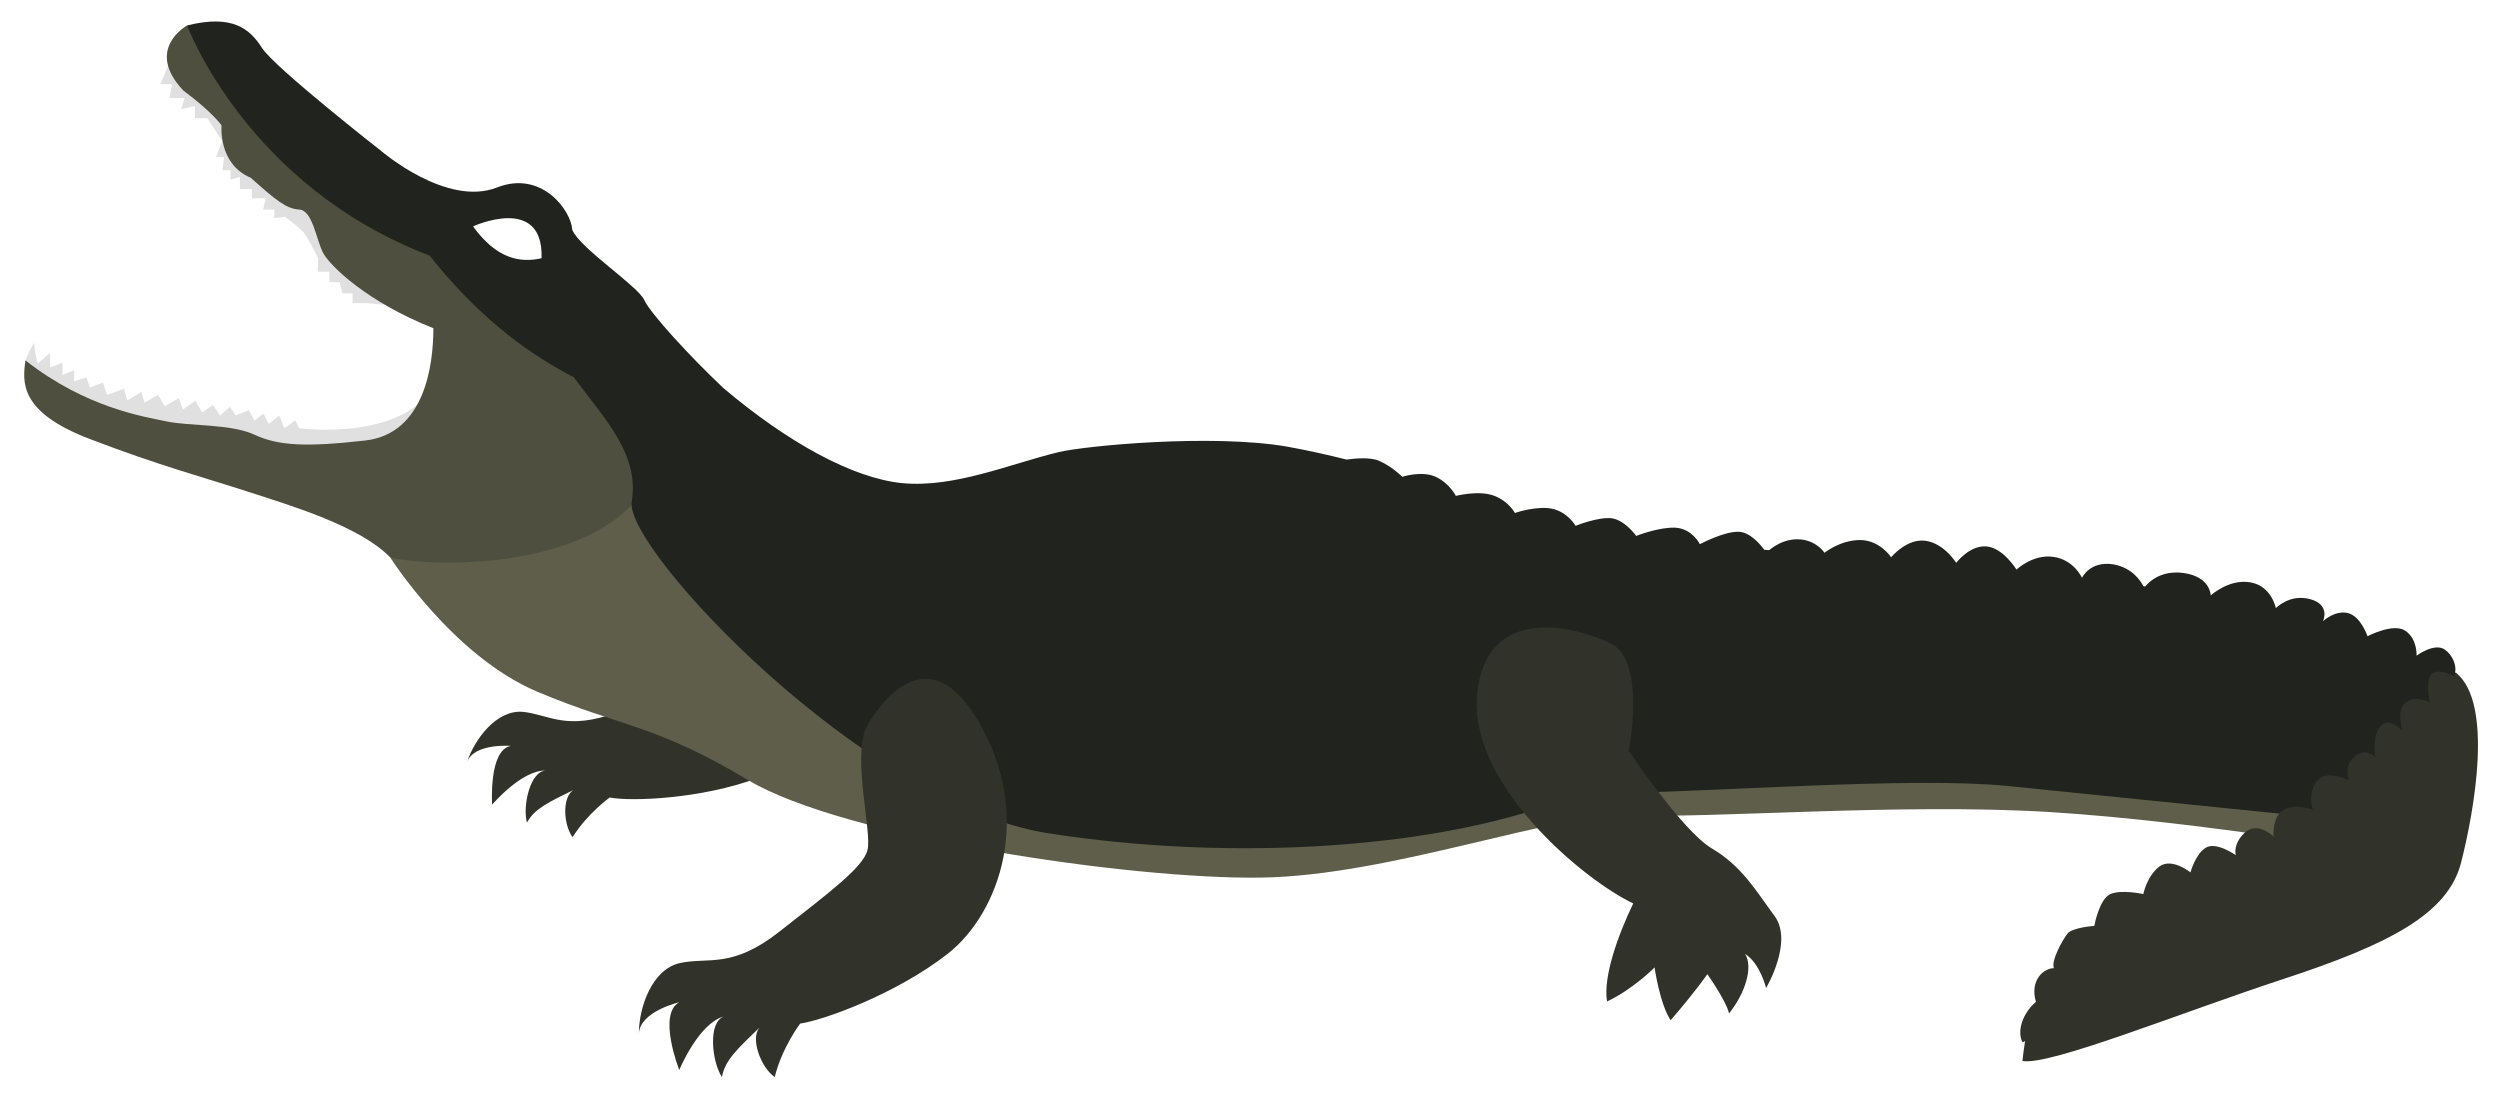 <svg xmlns="http://www.w3.org/2000/svg" viewBox="0 0 668 292">
    <path d="M6.8 96.3s1.2-3.2 2.4-4.7a18.95 18.95 0 0 0 .9 5.5l3.3-2.8v3.9l3.3-1.3v3.3l3.1-1.3v3l3.3-1.1.9 2.8 3.5-1.4 1.1 3.3 4.5-1.6.9 3.1 3.8-2.3.8 2.9 3.6-2.1 1.8 3 3.8-2.1 1.1 3 3.3-2.3 1.8 3.1 2.9-2 1.9 2.8 2.6-2.3L63 111l3.5-1.4 1.5 2.8 2.4-1.9 1.4 2.8 2.8-2.3 1.4 3.4 2.9-2.1 1 2.1s24.8 3.4 34.9-9.5c-.6 11.3-10.9 22.9-38 20.3s-60.4-16.6-60.4-16.6L6.8 96.3zM46 15.2l-3.2 7.3H46l-.7 3.7h4l-.9 3 3.7-.9v3.3h3.3l4 6.1-1.7 4.3h2.2l-.5 3.5h2.2V48l2.5-.7v3.2h3.2V53H71l-.7 3h3v2.3l2.8-.4s4 3 5.1 4.3C82.3 63.6 85 69 85 69l-.1 3.6H88v2.8h2.8l.7 3h2.7V81h4s7.8 1 10.2 0L50 12.5l-4 2.7z" fill="#e0e0e0"/>
    <path d="M202.4 207.9c-15 5.6-33.8 6.3-39.5 5.2 0 0-6 4.3-9.9 10.6-2.5-3.4-2.8-10.7.2-12.6-6.7 3.3-10.4 5-12.4 8.7-1.2-4.3.8-13.7 5-13.9-6.4-.2-14.3 9.1-14.3 9.1s-1-14.6 5-15.7c0 0-9.8-.8-11.7 4.3 2-6.1 7.9-14 14.9-13.4 7 .7 11.5 5.2 25.3.1 13.9-5.2 52.3 12.1 37.4 17.6z" fill="#31332a"/>
    <path d="M104.3 149s16.7 26.3 39.2 35.8 31 8.5 56.5 23.7 101.9 26.5 136.9 26 79.4-17.7 99.4-16.7 71.7-3.3 111.7-.8 89.3 11.2 89.3 11.2v-24.7l-458-73.5-75 19z" fill="#5e5e4b"/>
    <path d="M50 6.8s-11.5 6.3-1 17.4c7.8 5.8 10.2 9.3 10.2 9.3s-1 10.3 7.8 14c6.7 6 9.5 8.3 13 8.5s4.5 8 6.3 11.5 11.8 13.2 29.5 20.2c0 9.8-2.3 28.2-18.2 30-15.8 1.8-23.2 1.4-29.5-1.5-6.3-3-17.5-2.3-23.6-3.6S23 109 6.8 96.3c-.8 5.8-1.7 13.8 17.2 21 18.8 7.2 30.3 10.2 42 14s30.3 9.3 38.3 17.7c14.2 3 49.4 2 64.4-14s10.1-23.5 10.1-23.5L50 6.8z" fill="#4e4f3e"/>
    <path d="M656.3 179.8s-.1 0-.3-.1c.4-1.7-.5-4.5-2.7-6.1-2.8-2-7.6 1.6-7.6 1.6s.3-4.3-2.9-6.6-10.2 1.4-10.2 1.4-1.8-5.4-5.3-6.2-6.6 2.2-6.6 2.2 2.1-4.4-3.4-5.9-9.2 2.4-9.2 2.4-1.1-5.9-6.8-6.9-10.6 3.5-10.6 3.5 0-5-7.3-6c-6-.8-9.2 2.4-10.2 3.6-.2 0-.4 0-.5-.1-.7-1.3-2.9-4.9-8-5.8-6.3-1-8.4 3.6-8.4 3.6s-2.1-4.8-7.6-5.6-9.9 3.4-9.9 3.4-3.6-5.9-8.1-6.2-8 4.4-8 4.4-3.2-5.2-8.2-5.9-9.2 4.4-9.2 4.4-3-4.6-8.3-4.6-9.5 3.4-9.5 3.4-2.3-3.6-7.3-3.6c-3.6 0-6.2 1.9-7.5 2.9-.4 0-.9-.1-1.3-.1-1.1-1.5-3.7-4.6-6.7-4.8-4-.2-10.4 3.3-10.5 3.3h0s-2-4.1-6.5-4.4c-4.5-.2-10.5 2.2-10.5 2.2h0s-3-4.2-6.5-4.7-9.7 2-9.7 2-2-3.5-6-4.5-10.2 1-10.2 1.1h0s-1.6-3.1-5.5-4.6c-4-1.6-10.3 0-10.3 0s-1.7-3.4-5.4-5.1-8.9 0-8.9 0-2.8-2.8-6.3-4.3c-2.4-1-6.4-.6-8.6-.3-4.8-1.2-10-2.4-16.1-3.5-20.2-3.4-53.6-.2-60.8 1.5-13.2 3.2-27.8 9.6-41.8 8.3-13.3-1.3-30.8-11-47.8-25.4-8.8-8.3-19.5-19.9-21.2-23.6s-17.2-13.8-19.2-18.7c-.3-5.2-8.2-16-20.1-11.3-13.5 5.3-31-9.8-31-9.8S73.3 18 70 12.8s-8-9-20-6c0 0 15.8 42.8 64.8 61.5 12.3 15.5 25 25.5 38.5 32.5 9 12 17.5 20.8 15.5 33.3s62.3 80.8 111 88.5 106 4.5 141.5-10.3c39.5-.8 89.5-4.8 115-2.3l116 11.8 4-42zM144.7 69c-5.7 1.3-12 .2-18.3-8.5-.1 0 18.9-8.7 18.3 8.5z" fill="#21231e"/>
    <path d="M231.4 194.5s14.3-27.9 29.7-2.3 5.9 51.8-7.8 62.6c-13.8 10.8-33.2 17.8-39.5 18.7 0 0-4.9 6.5-6.8 14.3-3.8-2.7-6.5-10.3-4.1-13.2-5.9 5.7-9.2 8.7-10 13.2-2.7-4.1-3.8-14.6.5-16.2-6.8 1.9-11.9 14.3-11.9 14.3s-5.9-14.9 0-18.1c0 0-10.5 2.4-10.8 8.4 0-7 3.5-17.3 11.1-18.9s13.8 1.6 26.5-8.4 22.4-17.1 23.5-21.8c1.2-4.8-4-24.3-.4-32.6zm203.8 6.1s4.7-23.9-4.7-28.6-33.3-10.8-35.8 13.3 28.4 49.8 41.7 56.1c-4.1 8.5-8.1 19.7-7 26.2 7-3.3 12.7-9.1 12.7-9.1s1.4 9.8 4.3 14.1c6.9-8 9.8-12.3 9.8-12.3s5.1 7.2 5.8 10.5c4.3-5.4 6.5-12.3 4.3-15.9 4 2.5 5.6 9.1 5.6 9.1s7.3-12.3 2.3-19.2c-5.1-6.9-8.8-13.4-16.8-18.1-7.9-4.7-22.2-26.1-22.2-26.1zm221.1-20.8s-.2.3-.7.8h0s-5.1-2.6-6.3.1 0 7 0 7-3.8-2.1-6.5 0-.8 7.6-.8 7.6h0s-3.7-4-6-1.2-1.3 8.2-1.3 8.2-2.7-2.8-5.7 0-1.3 6.3-1.3 6.3h0s-5.7-3.2-8.5 0-1.2 7.8-1.2 7.8-4.6-1.9-7.8 0-2.7 7.1-2.7 7.1h0s-4.2-4.1-7.6-1.1c-3.4 3.1-2.5 6.1-2.5 6.1h0s-5.2-3.7-8-2-4.1 6.6-4.1 6.6-5.1-4.1-8.4-1.5-4.2 7.3-4.2 7.3-5.8-1.3-8.8 0-4.3 8.5-4.3 8.5-5.9.4-7.2 2.1-4.4 7.2-3.6 9.2c-2.7 0-6.5 3.2-4.8 9-3.6 3.1-5.1 7.8-3.6 10.8.2-.1.4-.2.7-.3-.3 1.7-.5 3.5-.7 5.3 7.3 1.3 42-12.8 70-22s43.7-17.3 47.2-31 8.7-42.5-1.3-50.7z" fill="#31332a"/>
</svg>